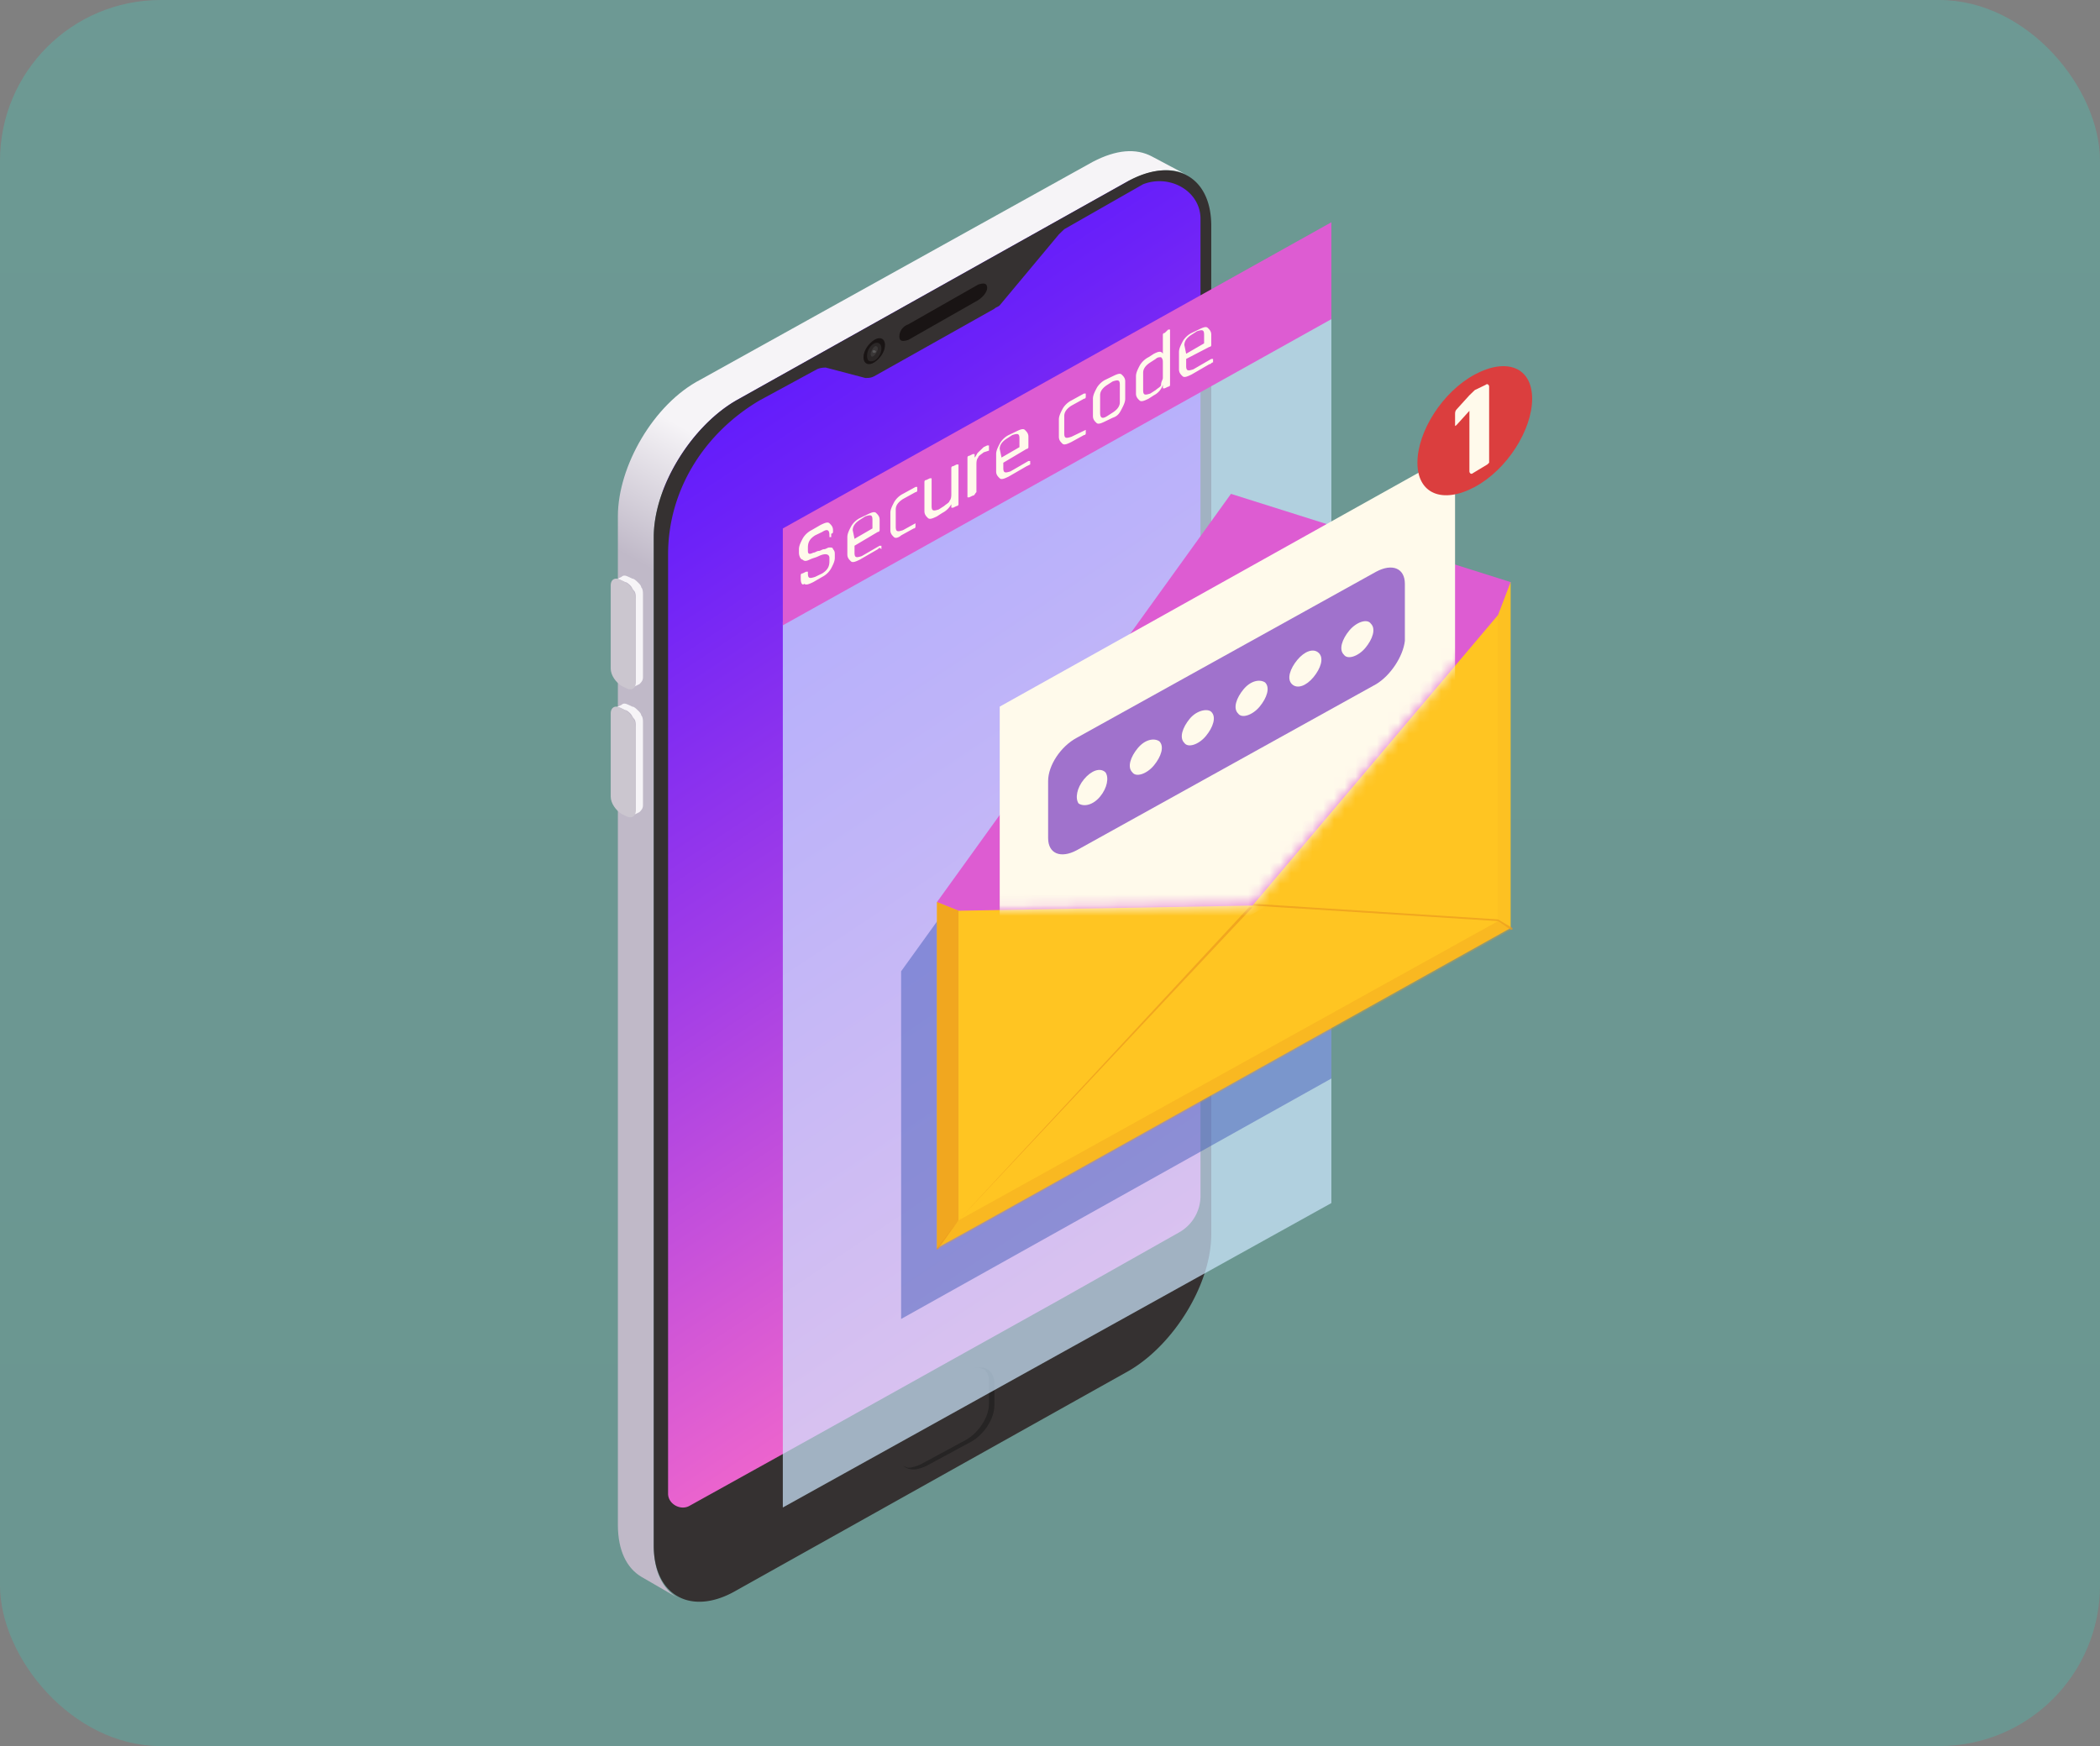 <svg xmlns="http://www.w3.org/2000/svg" width="196" height="163" fill="none"><rect width="100%" height="100%" fill="#808080" stroke="none"/><rect width="196" height="163" fill="url(#a)" opacity=".2" rx="15"/><path fill="url(#b)" d="M103.848 17.521 63.023 40.128c-.67.485-1.171 1.13-1.171 1.938v97.21c0 1.776 1.004 4.522 4.517 3.876l37.646-20.67c2.844-1.614 5.856-4.521 7.195-7.428.502-1.291 1.171-3.068 1.171-3.875l.167-91.074c0-3.875-5.354-4.521-8.7-2.584Z"/><path fill="url(#c)" d="M110.875 16.391c-1.338-.807-3.346-.646-5.521.484L68.712 37.383c-4.183 2.422-7.697 8.074-7.697 12.757v94.142c0 2.422.837 4.037 2.175 4.844l-3.346-1.937c-1.339-.808-2.175-2.423-2.175-4.845V48.202c0-4.683 3.346-10.496 7.697-12.756l36.642-20.347c2.175-1.13 4.015-1.292 5.521-.484l3.346 1.776Z"/><path fill="#353131" d="M105.354 16.875 68.712 37.383c-4.183 2.422-7.696 8.074-7.696 12.757v94.142c0 4.683 3.513 6.621 7.696 4.198l36.642-20.507c4.183-2.422 7.697-8.074 7.697-12.757V21.074c0-4.683-3.514-6.46-7.697-4.199Zm6.693 94.788a3.911 3.911 0 0 1-2.008 3.391l-10.876 6.137-22.587 12.595-12.214 6.782c-.837.484-2.008-.161-2.008-1.13V51.755c0-5.975 3.347-11.304 8.533-14.372l5.354-2.906c.335-.162.67-.162.837-.162l3.68.969c.336 0 .503 0 .837-.161l11.21-6.298c.168-.162.335-.162.502-.323l5.522-6.62.502-.485 7.362-4.199c2.509-.968 5.354.646 5.354 3.23v91.235Z"/><path fill="#262424" d="M91.468 127.65c-.335 0-.837.161-1.172.323l-4.182 2.26c-1.172.808-2.175 2.261-2.175 3.391v2.1c0 .969.501 1.453 1.338 1.453.335 0 .837-.162 1.171-.323l4.183-2.261c1.171-.646 2.175-2.099 2.175-3.391v-2.099c0-.807-.502-1.453-1.338-1.453Z"/><path fill="#353131" d="M90.129 134.432c1.17-.646 2.175-2.099 2.175-3.391v-2.099c0-.485-.168-.969-.502-1.131-.168 0-.335-.161-.502-.161-.335 0-.837.161-1.171.323l-4.183 2.26c-1.172.646-2.175 2.1-2.175 3.391v2.1c0 .484.167.969.501 1.13.168 0 .335.162.502.162.335 0 .837-.162 1.172-.323l4.183-2.261Z"/><path fill="#191414" d="m91.3 28.017-6.525 3.715c-.502.161-.837.161-.837-.323 0-.485.335-.97.837-1.13l6.525-3.715c.502-.161.837-.161.837.323 0 .323-.335.808-.837 1.13Z"/><path fill="#F6F4F7" d="M59.51 66.288c.167.161.335.323.335.484.167.162.167.485.167.646v7.751c0 .323-.167.485-.335.646l-.669.323c.167-.161.335-.323.335-.646v-7.75c0-.162 0-.485-.168-.647-.167-.161-.167-.323-.334-.484-.168-.162-.335-.323-.502-.323l-.335-.162c-.334-.161-.502-.161-.669 0l.67-.323c.166-.161.334-.161.668 0l.335.162c.167 0 .335.161.502.323Z"/><path fill="#CBC6CF" d="M59.342 67.903v7.75c0 .647-.502.808-1.003.485l-.335-.161c-.502-.323-1.004-.97-1.004-1.615V66.61c0-.646.502-.808 1.004-.485l.335.162c.502.323 1.003.969 1.003 1.615Z"/><path fill="#F6F4F7" d="M59.51 54.339c.167.161.335.322.335.484.167.161.167.484.167.646v7.75c0 .324-.167.485-.335.647l-.669.323c.167-.162.335-.323.335-.646v-7.751c0-.162 0-.485-.168-.646-.167-.162-.167-.323-.334-.485-.168-.161-.335-.322-.502-.322l-.335-.162c-.334-.161-.502-.161-.669 0l.67-.323c.166-.161.334-.161.668 0l.335.162c.167 0 .335.161.502.323Z"/><path fill="#CBC6CF" d="M59.342 55.953v7.751c0 .646-.502.808-1.003.485l-.335-.162c-.502-.323-1.004-.969-1.004-1.614V54.66c0-.645.502-.807 1.004-.484l.335.162c.502.322 1.003.968 1.003 1.614Z"/><path fill="#191414" d="M81.596 31.732c-.502.322-1.004.968-1.004 1.614 0 .646.502.808 1.004.485.502-.323 1.004-.97 1.004-1.615 0-.646-.502-.808-1.004-.485Z"/><path fill="#CFD5D5" d="M80.927 33.185c0-.485.334-.97.669-1.13.335-.162.67 0 .67.484s-.335.969-.67 1.13c-.502.162-.67 0-.67-.484Z" opacity=".1"/><path fill="#CFD5D5" d="M81.263 33.023c0-.161.167-.484.334-.646.168-.161.335 0 .335.162 0 .161-.167.484-.335.646-.167.161-.334.161-.334-.162Z" opacity=".1"/><path fill="#CFD5D5" d="M81.429 32.862c0-.162 0-.162.167-.162 0 0 .167 0 .167.162 0 0-.167.161-.334 0 0 .161 0 .161 0 0Z" opacity=".2"/><path fill="#CFE9FF" d="M73.063 58.052v82.677l51.198-28.42V29.471L73.063 58.052Z" opacity=".7"/><path fill="#DD5CD2" d="M124.261 29.794 73.063 58.375v-9.042L124.26 20.75v9.043Z"/><path fill="#455CBA" d="m124.261 56.6-12.716-4.038-27.44 38.11v32.456l40.156-22.445V56.599Z" opacity=".5"/><path fill="#FFC522" d="m114.891 65.158-27.44 19.054v32.296c3.012-1.615 30.954-17.278 53.541-29.874V54.34l-26.101 10.819Z"/><path fill="#DD5CD2" d="m87.451 84.212 2.008.807 27.44-.484 22.922-27.128 1.171-3.068-26.101-8.236-27.44 38.11Z"/><path fill="#EB9A1E" d="M87.451 84.212v32.457l2.008-2.745V85.019l-2.008-.807Z" opacity=".7"/><path fill="#EB9A1E" d="m139.821 85.988-50.362 27.936-2.008 2.745 53.541-29.873-1.171-.808Z" opacity=".3"/><path fill="#EB9A1E" d="M139.82 57.407v28.581l1.172.808V54.339l-1.172 3.068Z" opacity=".1"/><path fill="#EB9A1E" d="m139.821 85.827-22.755-1.453-.168.161 22.923 1.453 1.171.808h.167v-.162l-1.338-.807ZM89.459 113.924l-2.008 2.584v.161l.168-.161 1.84-2.584 27.44-29.227h-.335l-27.105 29.227Z" opacity=".7"/><mask id="d" width="57" height="73" x="86" y="13" maskUnits="userSpaceOnUse" style="mask-type:luminance"><path fill="#fff" d="m87.45 84.212 2.009.807 27.439-.484 22.923-27.128 1.171-3.068L143 13 86.112 42.066l1.339 42.146Z"/></mask><g mask="url(#d)"><path fill="#FFFAEB" d="M135.805 74.846 93.307 98.422V65.965l42.498-23.737v32.618Z"/></g><mask id="e" width="57" height="73" x="86" y="13" maskUnits="userSpaceOnUse" style="mask-type:luminance"><path fill="#fff" d="m87.45 84.212 2.009.807 27.439-.484 22.923-27.128 1.171-3.068L143 13 86.112 42.066l1.339 42.146Z"/></mask><g mask="url(#e)"><path fill="#A072CC" d="m128.444 63.866-27.942 15.502c-1.506.807-2.677.323-2.677-1.13v-5.33c0-1.453 1.171-3.229 2.677-4.036l27.942-15.502c1.506-.808 2.677-.323 2.677 1.13v5.329c-.167 1.453-1.339 3.23-2.677 4.037Z"/></g><path fill="#FFFAEB" d="M74.736 54.016v-.323s0-.162.167-.162l.335-.161h.167v.161c0 .485.167.485.67.323l.668-.323c.502-.323.67-.646.67-1.13v-.323c0-.323-.335-.485-1.004-.162-.335.162-.502.162-.837.323-.334.162-.502.162-.669 0-.167 0-.335-.323-.335-.646v-.323c0-.323.168-.646.335-.968.167-.323.502-.646.837-.808l.836-.484c.335-.162.67-.323.837-.162.167.162.334.323.334.646v.162s0 .161-.167.161v.323h-.167v-.161c0-.485-.168-.646-.67-.323l-.669.323c-.502.323-.67.645-.67 1.13v.323c0 .323.168.323.503.161.167 0 .335-.161.502-.161.167 0 .334-.162.502-.162.167 0 .334-.161.502-.161.167 0 .334 0 .334.161.168.162.168.323.168.485v.323c0 .323-.168.646-.335.969a1.982 1.982 0 0 1-.837.807l-.836.485c-.335.161-.67.322-.837.161-.167.161-.334 0-.334-.484Zm7.194-2.745-1.673.968c-.335.162-.67.323-.837.162-.167-.162-.334-.323-.334-.646V50.14c0-.323.167-.646.335-.969.167-.323.501-.646.836-.807l.67-.323c.334-.162.669-.323.836-.162.167.162.335.323.335.646v.97s0 .16-.168.16l-2.175 1.292v.646c0 .485.168.485.67.323l1.673-.968h.167v.322c-.168-.161-.168-.161-.335 0Zm-2.175-.97 1.673-.968v-.808c0-.484-.167-.484-.669-.323l-.502.323c-.502.323-.67.646-.67.97l.168.807Zm5.689-1.453v.323s0 .162-.168.162l-1.17.646c-.168.161-.503.323-.67.161-.167-.161-.335-.323-.335-.646V47.88c0-.323.168-.645.335-.968.167-.323.502-.646.837-.808l1.17-.646h.168v.323s0 .162-.167.162l-1.171.646c-.502.322-.67.645-.67.968v1.615c0 .485.168.485.67.323l1.17-.646Zm2.51-.969-.502.323c-.335.162-.67.323-.837.162-.167-.162-.335-.323-.335-.646v-2.745s0-.162.168-.162l.334-.161h.168v2.584c0 .484.167.484.669.322l.502-.322c.167-.162.502-.324.502-.485.167-.161.167-.484.167-.646v-2.422s0-.161.167-.161l.335-.162h.167v3.714s0 .161-.167.161l-.335.162h-.167v-.323a1.983 1.983 0 0 1-.836.807Zm2.844-1.614-.335.161h-.167v-3.714s0-.161.167-.161l.335-.162h.167v.323c.168-.161.168-.323.335-.484l.502-.485.334-.161h.168v.484l-.502.162c-.168.161-.502.323-.502.484-.167.162-.167.484-.167.646v2.584c-.168.161-.168.323-.335.323Zm5.02-2.745-1.674.968c-.334.162-.669.323-.836.162-.168-.162-.335-.323-.335-.646v-1.615c0-.323.167-.646.335-.969.167-.323.502-.646.836-.807l.67-.323c.334-.162.669-.323.836-.162.167.162.335.323.335.646v.97s0 .16-.168.16l-2.175 1.292v.485c0 .484.168.484.67.323l1.673-.969h.167v.323l-.335.162Zm-2.343-.808 1.673-.969v-.807c0-.485-.167-.485-.67-.323l-.501.323c-.502.323-.67.646-.67.969l.168.807Zm7.864-2.584v.323s0 .162-.167.162l-1.172.646c-.334.161-.669.323-.836.161-.168-.161-.335-.323-.335-.646V39.16c0-.323.167-.646.335-.97.167-.322.502-.645.836-.807l1.172-.646h.167v.323s0 .162-.167.162l-1.172.646c-.502.323-.669.646-.669.969v1.614c0 .485.167.485.669.323l1.339-.646c0-.161 0-.161 0 0Zm2.51-1.13-.67.323c-.334.162-.669.323-.836.162-.168-.162-.335-.323-.335-.646v-1.615c0-.323.167-.646.335-.97.167-.322.502-.645.836-.806l.67-.323c.334-.162.669-.323.836-.162.167.162.335.323.335.646v1.615c0 .323-.168.646-.335.969-.167.323-.335.646-.836.807Zm-.502-.161.502-.323c.501-.323.669-.646.669-.97V35.93c0-.484-.168-.484-.669-.323l-.502.323c-.502.323-.67.646-.67.969v1.615c0 .484.168.646.67.323Zm4.35-1.938-.502.323c-.335.161-.669.323-.837.161-.167-.161-.334-.323-.334-.646v-1.614c0-.323.167-.646.334-.97.168-.322.502-.645.837-.807l.502-.323c.334-.161.669-.323.836 0v-1.776s0-.161.168-.161l.334-.323h.168v5.167s0 .162-.168.162l-.334.16h-.168v-.322a1.672 1.672 0 0 1-.836.969Zm.836-1.615v-1.453c0-.162 0-.323-.167-.485-.167 0-.335 0-.502.162l-.502.323c-.502.323-.669.646-.669.969v1.614c0 .485.167.485.669.323l.502-.323c.167-.161.502-.322.502-.484 0-.323.167-.484.167-.646Zm4.351-1.292-1.674.97c-.334.16-.669.322-.836.16-.167-.16-.335-.322-.335-.645v-1.615c0-.323.168-.646.335-.969.167-.323.502-.646.836-.807l.67-.323c.334-.162.669-.323.836-.162.168.162.335.323.335.646v.969s0 .161-.167.161l-2.176 1.13v.647c0 .484.168.484.67.323l1.673-.97h.167v.324c-.167 0-.167.161-.334.161Zm-2.176-.969 1.674-.969v-.807c0-.484-.168-.484-.67-.323l-.502.323c-.502.323-.669.646-.669.969l.167.807c0 .162 0 .162 0 0Z"/><path fill="#DB3E3E" d="M143 37.222c0 2.906-2.342 6.62-5.354 8.235-3.012 1.615-5.354.646-5.354-2.26 0-2.907 2.342-6.621 5.354-8.236 3.012-1.615 5.354-.646 5.354 2.26Z"/><path fill="#FFFAEB" d="M135.807 39.644v-.969c0-.161 0-.323.167-.484l1.171-1.292.502-.485 1.004-.484c.167-.162.335 0 .335.161v7.106l-.168.16-1.338.808c-.168.162-.335 0-.335-.161v-5.652l-1.171 1.292c-.167.161-.167.161-.167 0ZM103.179 72.101c.335.485.167 1.454-.502 2.26-.669.808-1.506.97-2.008.647-.334-.485-.167-1.453.502-2.26.669-.808 1.506-1.131 2.008-.647Zm3.012-2.26c-.67.807-1.004 1.776-.502 2.26.334.485 1.338.162 2.008-.646.669-.807 1.003-1.776.501-2.26-.501-.323-1.338-.162-2.007.646Zm4.852-2.746c-.669.808-1.004 1.777-.502 2.261.335.485 1.338.162 2.008-.646.669-.807 1.004-1.776.502-2.26-.335-.324-1.339-.162-2.008.645Zm5.019-2.745c-.669.808-1.004 1.776-.502 2.26.335.485 1.339.162 2.008-.645s1.004-1.776.502-2.26c-.502-.324-1.338-.162-2.008.645Zm5.02-2.745c-.67.807-1.004 1.776-.502 2.26.502.485 1.338.162 2.008-.645.669-.808 1.003-1.776.502-2.26-.502-.485-1.339-.162-2.008.645Zm4.852-2.745c-.669.807-1.004 1.776-.502 2.26.335.485 1.338.162 2.008-.645.669-.808 1.004-1.777.502-2.261-.335-.484-1.339-.161-2.008.646Z"/><defs><linearGradient id="a" x1="98" x2="98" y1="0" y2="163" gradientUnits="userSpaceOnUse"><stop stop-color="#21FFE4"/><stop offset="1" stop-color="#19EFD5"/></linearGradient><linearGradient id="b" x1="56.359" x2="113.134" y1="36.778" y2="122.027" gradientUnits="userSpaceOnUse"><stop stop-color="#5917FF"/><stop offset=".159" stop-color="#6D22F8"/><stop offset=".485" stop-color="#A13DE7"/><stop offset=".946" stop-color="#F569CA"/><stop offset="1" stop-color="#FF6EC7"/></linearGradient><linearGradient id="c" x1="80.149" x2="86.491" y1="63.934" y2="52.552" gradientUnits="userSpaceOnUse"><stop stop-color="#C0B9C8"/><stop offset="1" stop-color="#F6F4F7"/></linearGradient></defs></svg>